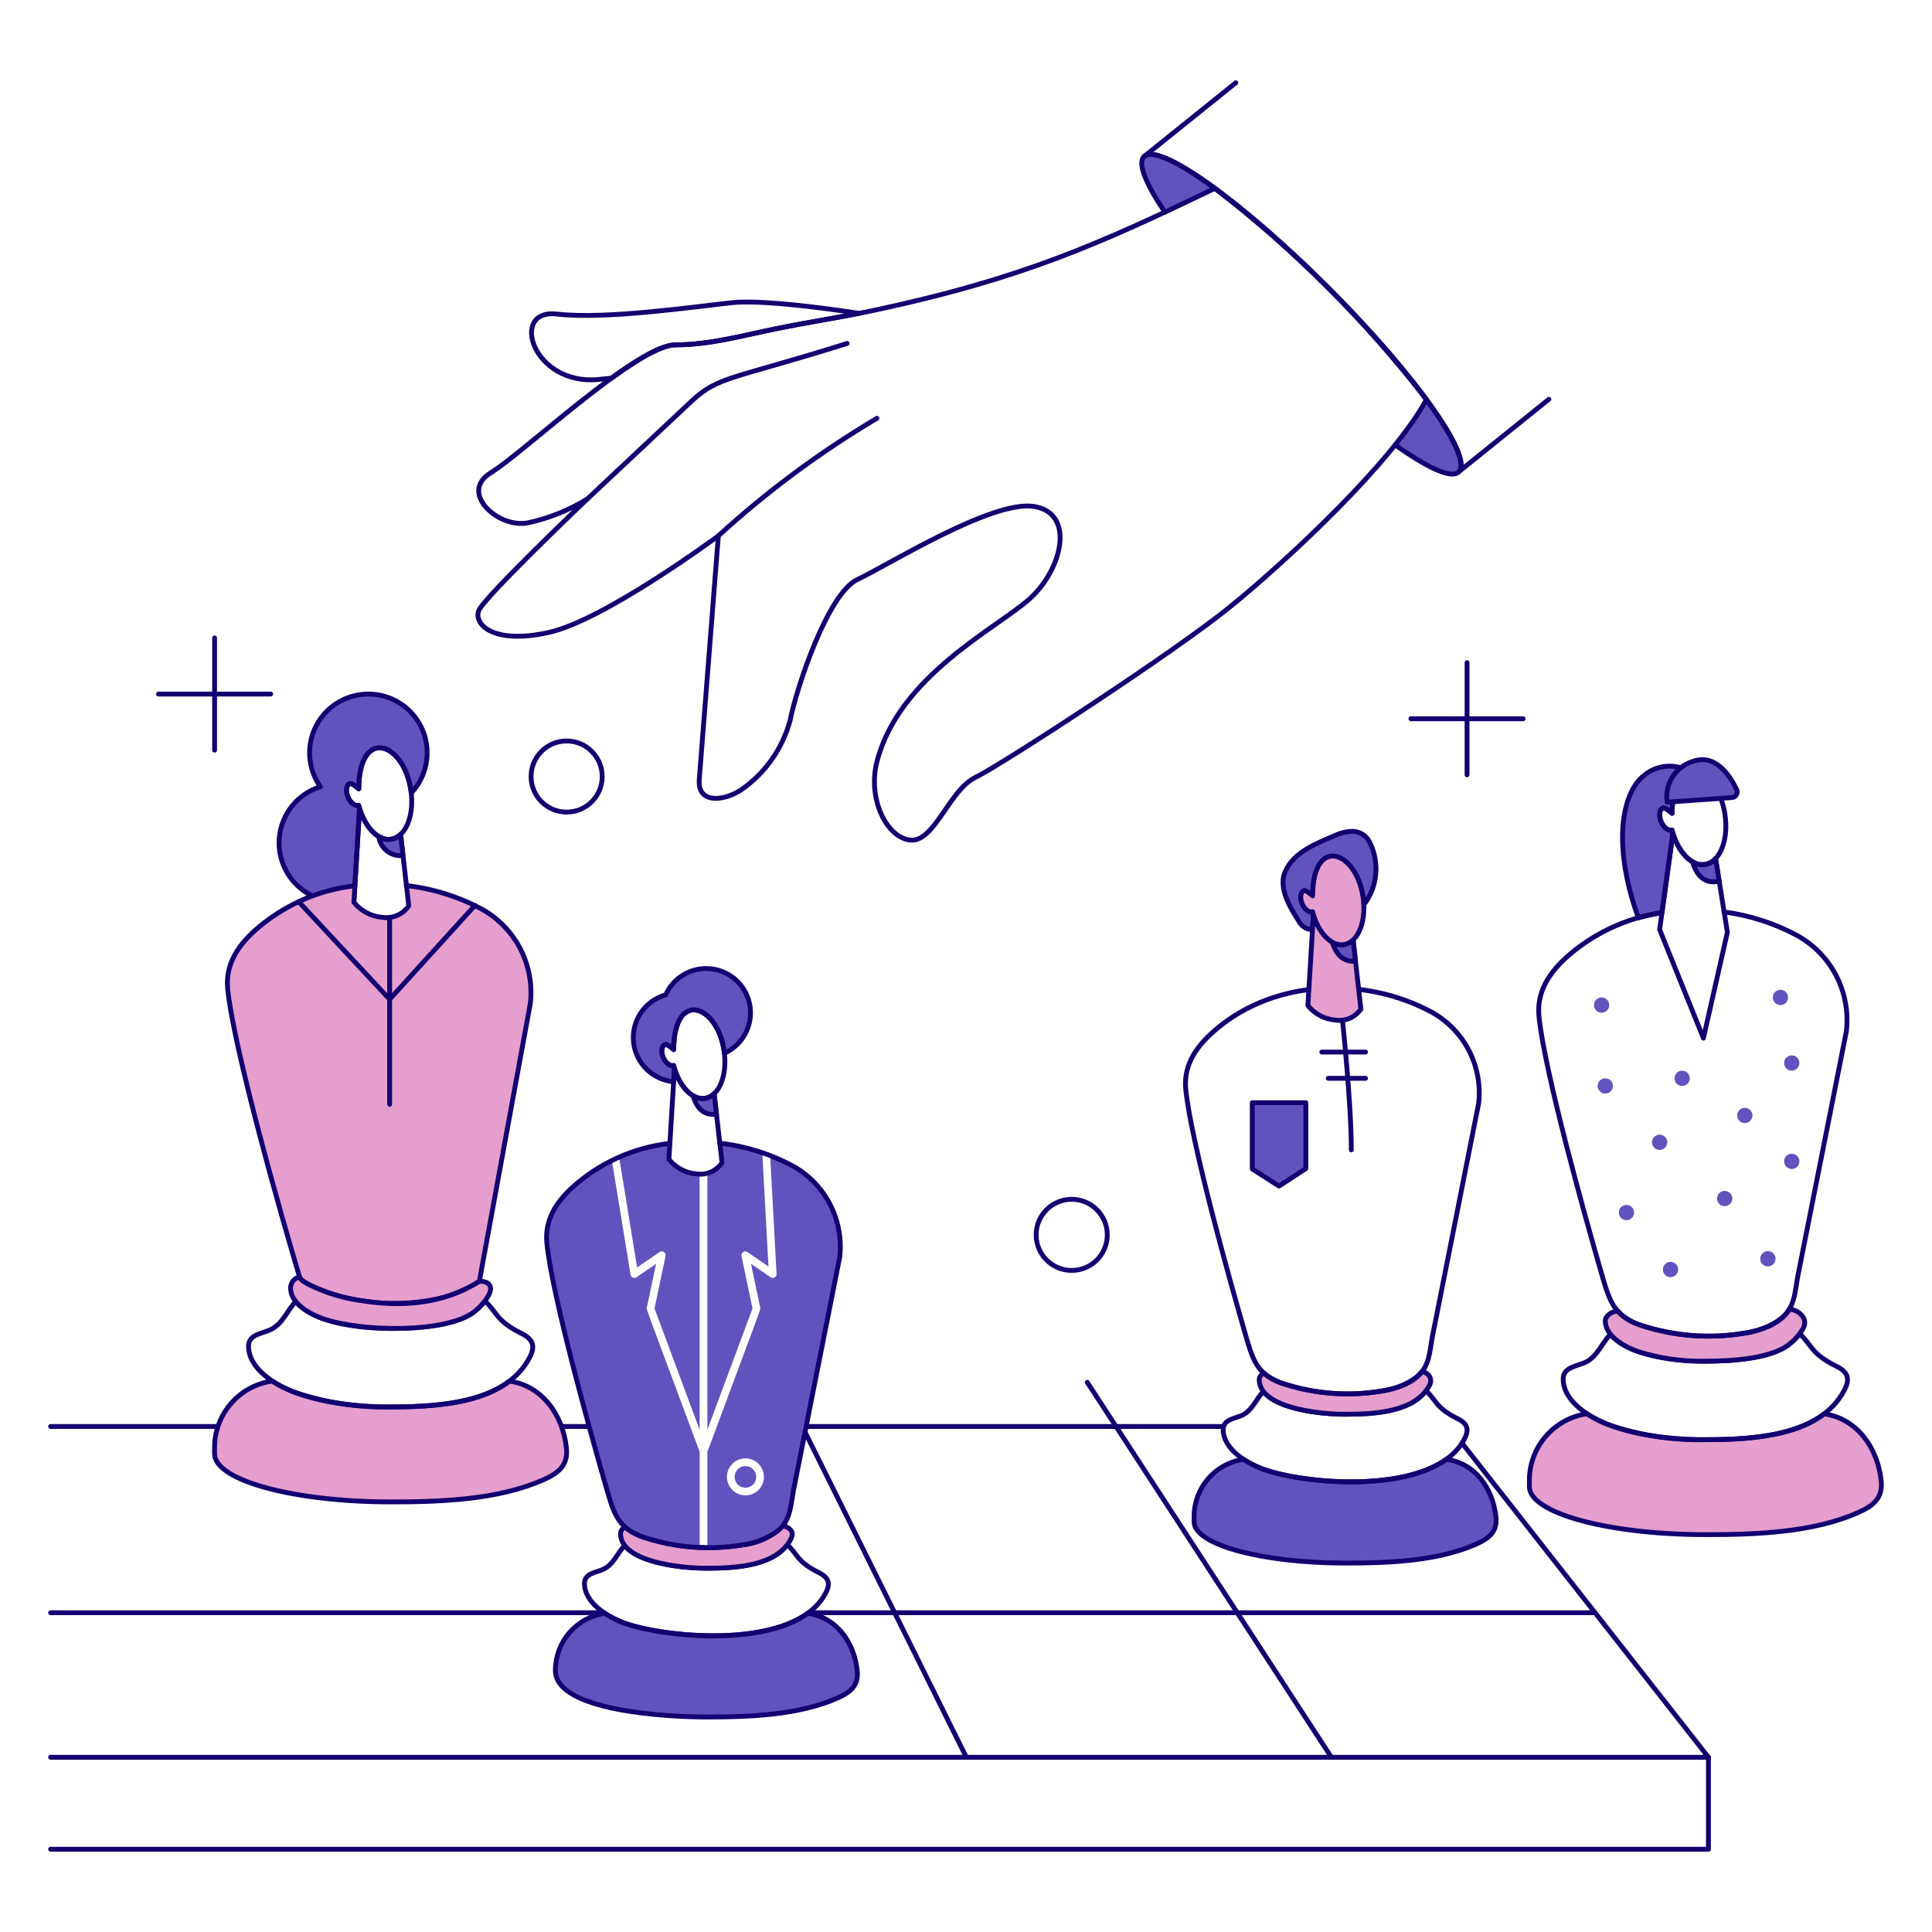 <svg xmlns="http://www.w3.org/2000/svg" fill="none" viewBox="-0.25 -0.25 200 200" id="Hr-Human-Resources-2--Streamline-Bangalore.svg"><desc>Hr Human Resources 2 Streamline Illustration: https://streamlinehq.com</desc><g id="hr-human-resources-2--work-hr-human-resources"><g id="board"><path id="vector" stroke="#120071" stroke-linecap="round" stroke-linejoin="round" d="M62.271 166.697H4.988" stroke-width="0.5"></path><path id="vector_2" stroke="#120071" stroke-linecap="round" stroke-linejoin="round" d="M164.868 166.697H83.447" stroke-width="0.5"></path><path id="vector_3" stroke="#120071" stroke-linecap="round" stroke-linejoin="round" d="M60.723 147.418H4.988" stroke-width="0.5"></path><path id="vector_4" stroke="#120071" stroke-linecap="round" stroke-linejoin="round" d="M126.41 147.418H82.801" stroke-width="0.5"></path><path id="vector_5" stroke="#120071" stroke-linecap="round" stroke-linejoin="round" d="M4.988 181.664h171.62l-25.511 -32.522" stroke-width="0.5"></path><path id="vector_6" stroke="#120071" stroke-linecap="round" stroke-linejoin="round" d="M4.988 191.183h171.62v-9.519" stroke-width="0.5"></path><path id="vector_7" stroke="#120071" stroke-linecap="round" stroke-linejoin="round" d="m137.575 181.664 -25.271 -38.817" stroke-width="0.5"></path><path id="vector_8" stroke="#120071" stroke-linecap="round" stroke-linejoin="round" d="m99.785 181.664 -19.295 -38.905" stroke-width="0.5"></path></g><g id="details"><g id="group"><path id="vector_9" stroke="#120071" stroke-linecap="round" stroke-linejoin="round" d="M151.619 68.346v11.617" stroke-width="0.5"></path><path id="vector_10" stroke="#120071" stroke-linecap="round" stroke-linejoin="round" d="M157.427 74.154h-11.617" stroke-width="0.5"></path></g><g id="group_2"><path id="vector_11" stroke="#120071" stroke-linecap="round" stroke-linejoin="round" d="M21.965 65.791v11.617" stroke-width="0.5"></path><path id="vector_12" stroke="#120071" stroke-linecap="round" stroke-linejoin="round" d="M27.773 71.6H16.157" stroke-width="0.5"></path></g><path id="vector_13" stroke="#120071" stroke-linecap="round" stroke-linejoin="round" d="M58.408 83.819c2.033 0 3.682 -1.648 3.682 -3.682 0 -2.033 -1.648 -3.682 -3.682 -3.682 -2.033 0 -3.682 1.648 -3.682 3.682 0 2.033 1.648 3.682 3.682 3.682Z" stroke-width="0.5"></path><path id="vector_14" stroke="#120071" stroke-linecap="round" stroke-linejoin="round" d="M110.693 131.264c2.034 0 3.682 -1.649 3.682 -3.682 0 -2.034 -1.648 -3.682 -3.682 -3.682 -2.033 0 -3.682 1.648 -3.682 3.682 0 2.033 1.649 3.682 3.682 3.682Z" stroke-width="0.5"></path></g><g id="pawn 1"><path id="vector_15" fill="#6153bd" d="M36.88 83.111c-0.359 0.123 -0.846 -0.245 -1.103 -0.845 -0.263 -0.616 -0.184 -1.241 0.179 -1.397 0.2 -0.086 0.71 0.355 0.934 0.543 0.042 -6.583 4.855 -4.774 5.434 0.429 0.787 -0.84 1.32 -1.886 1.536 -3.017 0.216 -1.131 0.108 -2.3 -0.314 -3.371 -0.421 -1.071 -1.138 -2.001 -2.067 -2.681 -0.929 -0.68 -2.031 -1.083 -3.18 -1.162 -1.149 -0.079 -2.296 0.17 -3.309 0.717 -1.013 0.547 -1.85 1.371 -2.413 2.374 -0.564 1.004 -0.831 2.147 -0.771 3.296 0.06 1.15 0.445 2.259 1.11 3.198 -1.529 0.476 -2.809 1.536 -3.562 2.95 -0.753 1.414 -0.918 3.067 -0.46 4.601 0.458 1.535 1.503 2.827 2.908 3.596 1.405 0.769 3.056 0.954 4.596 0.513 0.637 -10.486 0.607 -9.25 0.481 -9.746Z" stroke-width="0.5"></path><path id="vector_16" stroke="#120071" stroke-linecap="round" stroke-linejoin="round" d="M36.88 83.111c-0.359 0.123 -0.846 -0.245 -1.103 -0.845 -0.263 -0.616 -0.184 -1.241 0.179 -1.397 0.2 -0.086 0.71 0.355 0.934 0.543 0.042 -6.583 4.855 -4.774 5.434 0.429 0.787 -0.84 1.32 -1.886 1.536 -3.017 0.216 -1.131 0.108 -2.3 -0.314 -3.371 -0.421 -1.071 -1.138 -2.001 -2.067 -2.681 -0.929 -0.68 -2.031 -1.083 -3.18 -1.162 -1.149 -0.079 -2.296 0.17 -3.309 0.717 -1.013 0.547 -1.85 1.371 -2.413 2.374 -0.564 1.004 -0.831 2.147 -0.771 3.296 0.06 1.15 0.445 2.259 1.11 3.198 -1.529 0.476 -2.809 1.536 -3.562 2.95 -0.753 1.414 -0.918 3.067 -0.46 4.601 0.458 1.535 1.503 2.827 2.908 3.596 1.405 0.769 3.056 0.954 4.596 0.513 0.637 -10.486 0.607 -9.25 0.481 -9.746Z" stroke-width="0.5"></path><path id="vector_17" fill="#e69ece" d="M49.706 93.9c-2.447 -1.325 -5.126 -2.167 -7.891 -2.482l0.238 2.117c-0.297 0.43 -0.708 0.768 -1.187 0.976 -0.479 0.208 -1.007 0.277 -1.523 0.2 -0.574 -0.043 -1.133 -0.204 -1.643 -0.473 -0.509 -0.269 -0.958 -0.64 -1.317 -1.09l0.1 -1.705c-3.936 0.452 -7.629 2.137 -10.549 4.816 -1.674 1.572 -2.85 3.448 -2.615 5.845 0.599 6.171 5.686 24.014 7.459 29.899 0.157 0.522 2.177 1.272 2.639 1.458 3.947 1.386 8.212 1.594 12.275 0.599 1.296 -0.38 2.534 -0.938 3.677 -1.657l5.279 -28.776c0.223 -1.928 -0.127 -3.878 -1.006 -5.608 -0.879 -1.73 -2.248 -3.163 -3.937 -4.119Z" stroke-width="0.5"></path><path id="vector_18" stroke="#120071" stroke-linecap="round" stroke-linejoin="round" d="M36.487 91.443c-3.938 0.451 -7.631 2.137 -10.552 4.816 -1.674 1.572 -2.85 3.448 -2.615 5.845 0.599 6.185 5.7 24.053 7.459 29.899 0.157 0.522 2.177 1.272 2.639 1.458 3.947 1.387 8.212 1.594 12.275 0.599 1.296 -0.379 2.534 -0.937 3.677 -1.657l5.279 -28.776c0.221 -1.927 -0.13 -3.876 -1.009 -5.605 -0.88 -1.729 -2.249 -3.16 -3.937 -4.116 -2.447 -1.325 -5.126 -2.167 -7.891 -2.482" stroke-width="0.5"></path><path id="vector_19" stroke="#120071" stroke-linecap="round" stroke-linejoin="round" d="M40.249 86.628c-1.311 0.209 -2.654 -1.161 -3.277 -3.192l-0.589 9.713c0.359 0.45 0.808 0.821 1.317 1.09 0.509 0.269 1.068 0.43 1.643 0.473 0.51 0.076 1.031 0.009 1.505 -0.193 0.474 -0.202 0.883 -0.532 1.181 -0.953 0.071 -0.1 0.067 0.355 -0.808 -7.435 -0.266 0.261 -0.605 0.435 -0.973 0.498Z" stroke-width="0.5"></path><path id="vector_20" fill="#6153bd" d="M38.964 86.35c0.075 0.591 0.379 1.128 0.848 1.495 0.468 0.367 1.063 0.535 1.654 0.467l-0.244 -2.18c-0.294 0.29 -0.679 0.471 -1.09 0.51 -0.411 0.04 -0.824 -0.064 -1.167 -0.293Z" stroke-width="0.5"></path><path id="vector_21" stroke="#120071" stroke-linecap="round" stroke-linejoin="round" d="M38.964 86.35c0.075 0.591 0.379 1.128 0.848 1.495 0.468 0.367 1.063 0.535 1.654 0.467l-0.244 -2.18c-0.294 0.29 -0.679 0.471 -1.09 0.51 -0.411 0.04 -0.824 -0.064 -1.167 -0.293Z" stroke-width="0.5"></path><path id="vector_22" stroke="#120071" stroke-linecap="round" stroke-linejoin="round" d="M42.273 81.465c-0.784 -4.926 -5.343 -6.484 -5.387 -0.053 -0.223 -0.188 -0.734 -0.627 -0.934 -0.543 -0.362 0.156 -0.442 0.78 -0.179 1.397 0.257 0.599 0.744 0.968 1.103 0.845 0.574 2.208 1.989 3.738 3.369 3.517 1.536 -0.244 2.447 -2.556 2.027 -5.163Z" stroke-width="0.5"></path><path id="vector_23" stroke="#120071" stroke-linecap="round" stroke-linejoin="round" d="M40.084 94.722v19.347" stroke-width="0.5"></path><path id="vector_24" stroke="#120071" stroke-linecap="round" stroke-linejoin="round" d="m30.668 93.089 9.416 10.111 8.824 -9.713" stroke-width="0.5"></path><path id="vector_25" fill="#e69ece" d="M58.381 149.602c-0.374 -3.336 -2.446 -6.373 -5.89 -6.883 -3.085 2.355 -7.999 2.677 -12.296 2.677 -3.876 0 -9.056 -0.558 -12.269 -2.684 -1.657 0.24 -3.171 1.069 -4.267 2.335 -1.095 1.266 -1.698 2.884 -1.698 4.558v0.645c0 2.749 8.179 4.977 18.276 4.977 5.078 0 11.072 -0.2 15.773 -2.294 1.669 -0.737 2.57 -1.579 2.371 -3.331Z" stroke-width="0.5"></path><path id="vector_26" stroke="#120071" stroke-linecap="round" stroke-linejoin="round" d="M58.381 149.602c-0.374 -3.336 -2.446 -6.373 -5.89 -6.883 -3.085 2.355 -7.999 2.677 -12.296 2.677 -3.876 0 -9.056 -0.558 -12.269 -2.684 -1.657 0.24 -3.171 1.069 -4.267 2.335 -1.095 1.266 -1.698 2.884 -1.698 4.558v0.645c0 2.749 8.179 4.977 18.276 4.977 5.078 0 11.072 -0.2 15.773 -2.294 1.669 -0.737 2.57 -1.579 2.371 -3.331Z" stroke-width="0.5"></path><path id="vector_27" stroke="#120071" stroke-linecap="round" stroke-linejoin="round" d="M53.729 137.787c-2.704 -1.349 -2.501 -2.213 -3.791 -3.352 -0.31 0.401 -0.666 0.764 -1.061 1.081 -1.929 1.544 -6.237 1.753 -8.678 1.753 -2.973 0 -7.98 -0.493 -9.831 -2.798 -0.911 0.976 -1.345 2.3 -2.562 2.904 -0.84 0.417 -2.329 0.484 -2.328 1.728 0 2.394 2.87 4.079 4.806 4.788 3.193 1.073 6.548 1.583 9.915 1.505 5.475 0 11.953 -0.522 14.371 -5.108 0.642 -1.228 0.353 -1.906 -0.841 -2.501Z" stroke-width="0.5"></path><path id="vector_28" fill="#e69ece" d="M49.376 132.397c-2.929 1.839 -6.822 2.875 -12.34 1.98 -1.234 -0.173 -2.445 -0.481 -3.612 -0.919 -0.463 -0.187 -2.483 -0.937 -2.639 -1.458 -0.539 -0.037 -0.956 0.551 -0.956 1.097 0 1.587 2.02 2.704 3.384 3.173 4.043 1.397 12.859 1.496 15.661 -0.754 0.575 -0.451 1.061 -1.004 1.433 -1.634 0.63 -1.123 -0.166 -1.531 -0.931 -1.485Z" stroke-width="0.5"></path><path id="vector_29" stroke="#120071" stroke-linecap="round" stroke-linejoin="round" d="M49.376 132.397c-2.929 1.839 -6.822 2.875 -12.34 1.98 -1.234 -0.173 -2.445 -0.481 -3.612 -0.919 -0.463 -0.187 -2.483 -0.937 -2.639 -1.458 -0.539 -0.037 -0.956 0.551 -0.956 1.097 0 1.587 2.02 2.704 3.384 3.173 4.043 1.397 12.859 1.496 15.661 -0.754 0.575 -0.451 1.061 -1.004 1.433 -1.634 0.63 -1.123 -0.166 -1.531 -0.931 -1.485Z" stroke-width="0.5"></path></g><g id="pawn 2"><path id="vector_30" fill="#6153bd" d="M88.486 172.667c-0.336 -2.976 -2.17 -5.497 -5.122 -5.912 -4.833 3.509 -15.28 2.366 -18.989 1.011 -0.707 -0.258 -1.383 -0.598 -2.013 -1.01 -1.421 0.206 -2.721 0.918 -3.661 2.003 -0.94 1.086 -1.457 2.475 -1.457 3.91 0 4.208 11.511 4.824 15.68 4.824 4.357 0 9.5 -0.174 13.532 -1.966 1.424 -0.631 2.2 -1.354 2.031 -2.86Z" stroke-width="0.5"></path><path id="vector_31" stroke="#120071" stroke-linecap="round" stroke-linejoin="round" d="M88.486 172.667c-0.336 -2.976 -2.17 -5.497 -5.122 -5.912 -4.833 3.509 -15.28 2.366 -18.989 1.011 -0.707 -0.258 -1.383 -0.598 -2.013 -1.01 -1.421 0.206 -2.721 0.918 -3.661 2.003 -0.94 1.086 -1.457 2.475 -1.457 3.91 0 4.208 11.511 4.824 15.68 4.824 4.357 0 9.5 -0.174 13.532 -1.966 1.424 -0.631 2.2 -1.354 2.031 -2.86Z" stroke-width="0.5"></path><path id="vector_32" stroke="#120071" stroke-linecap="round" stroke-linejoin="round" d="M84.495 162.534c-2.307 -1.15 -2.156 -1.907 -3.247 -2.874 -1.672 2.195 -5.376 2.431 -8.367 2.431 -2.458 0 -7.055 -0.511 -8.469 -2.364 -0.76 0.838 -1.137 1.945 -2.164 2.454 -0.72 0.358 -1.995 0.415 -1.995 1.482 0 2.054 2.463 3.499 4.124 4.107 4.308 1.574 17.7 2.862 20.838 -3.092 0.553 -1.051 0.304 -1.634 -0.72 -2.144Z" stroke-width="0.5"></path><path id="vector_33" fill="#e69ece" d="M81.054 157.762c-0.087 -0.041 -0.183 -0.059 -0.279 -0.053 -1.15 1.139 -2.661 1.84 -4.273 1.982 -3.35 0.542 -6.78 0.277 -10.008 -0.77 -0.733 -0.221 -1.415 -0.585 -2.008 -1.07 -0.142 0.044 -0.267 0.132 -0.356 0.249 -0.089 0.119 -0.139 0.262 -0.142 0.411 0 2.857 5.965 3.58 8.893 3.58 3.192 0 7.201 -0.265 8.678 -2.906 0.394 -0.699 0.217 -1.081 -0.504 -1.423Z" stroke-width="0.5"></path><path id="vector_34" stroke="#120071" stroke-linecap="round" stroke-linejoin="round" d="M81.054 157.762c-0.087 -0.041 -0.183 -0.059 -0.279 -0.053 -1.15 1.139 -2.661 1.84 -4.273 1.982 -3.35 0.542 -6.78 0.277 -10.008 -0.77 -0.733 -0.221 -1.415 -0.585 -2.008 -1.07 -0.142 0.044 -0.267 0.132 -0.356 0.249 -0.089 0.119 -0.139 0.262 -0.142 0.411 0 2.857 5.965 3.58 8.893 3.58 3.192 0 7.201 -0.265 8.678 -2.906 0.394 -0.699 0.217 -1.081 -0.504 -1.423Z" stroke-width="0.5"></path><path id="vector_35" fill="#6153bd" d="M72.849 100.011c-0.887 0.001 -1.756 0.259 -2.499 0.744 -0.744 0.484 -1.331 1.174 -1.69 1.985 -1.034 0.29 -1.933 0.933 -2.542 1.816 -0.609 0.885 -0.888 1.954 -0.79 3.023 0.098 1.068 0.569 2.069 1.328 2.827 0.76 0.758 1.762 1.226 2.831 1.322 0.1 -1.648 0.111 -1.233 -0.006 -1.682 -0.348 0.119 -0.819 -0.237 -1.067 -0.817 -0.255 -0.599 -0.179 -1.197 0.173 -1.352 0.193 -0.082 0.687 0.343 0.903 0.526 0.041 -6.346 4.667 -4.639 5.255 0.376 0.956 -0.432 1.735 -1.179 2.207 -2.117 0.472 -0.937 0.608 -2.007 0.387 -3.033 -0.222 -1.025 -0.788 -1.944 -1.605 -2.602 -0.817 -0.658 -1.835 -1.017 -2.884 -1.016Z" stroke-width="0.5"></path><path id="vector_36" stroke="#120071" stroke-linecap="round" stroke-linejoin="round" d="M72.849 100.011c-0.887 0.001 -1.756 0.259 -2.499 0.744 -0.744 0.484 -1.331 1.174 -1.69 1.985 -1.034 0.29 -1.933 0.933 -2.542 1.816 -0.609 0.885 -0.888 1.954 -0.79 3.023 0.098 1.068 0.569 2.069 1.328 2.827 0.76 0.758 1.762 1.226 2.831 1.322 0.1 -1.648 0.111 -1.233 -0.006 -1.682 -0.348 0.119 -0.819 -0.237 -1.067 -0.817 -0.255 -0.599 -0.179 -1.197 0.173 -1.352 0.193 -0.082 0.687 0.343 0.903 0.526 0.041 -6.346 4.667 -4.639 5.255 0.376 0.956 -0.432 1.735 -1.179 2.207 -2.117 0.472 -0.937 0.608 -2.007 0.387 -3.033 -0.222 -1.025 -0.788 -1.944 -1.605 -2.602 -0.817 -0.658 -1.835 -1.017 -2.884 -1.016Z" stroke-width="0.5"></path><path id="vector_37" fill="#6153bd" d="m63.84 119.536 1.865 11.418 2.326 -1.596c0.066 -0.045 0.144 -0.069 0.223 -0.069 0.08 -0.001 0.158 0.023 0.224 0.067 0.066 0.045 0.118 0.108 0.148 0.182 0.03 0.074 0.037 0.155 0.021 0.232l-1.143 5.431 4.672 12.556v-26.456c-0.607 -0.029 -1.202 -0.181 -1.749 -0.446 -0.547 -0.264 -1.035 -0.637 -1.434 -1.096l0.1 -1.65c-1.809 0.226 -3.578 0.707 -5.253 1.426Z" stroke-width="0.5"></path><path id="vector_38" fill="#6153bd" d="M72.179 150.047c-5.534 -14.872 -5.514 -14.719 -5.476 -14.895l0.962 -4.571 -2.023 1.387c-0.055 0.038 -0.12 0.062 -0.186 0.068 -0.067 0.007 -0.134 -0.003 -0.196 -0.03 -0.062 -0.026 -0.116 -0.068 -0.157 -0.121 -0.041 -0.053 -0.069 -0.115 -0.08 -0.182l-1.93 -11.822c-1.538 0.746 -2.954 1.72 -4.202 2.887 -1.62 1.521 -2.757 3.337 -2.531 5.656 0.525 5.387 4.606 19.971 6.112 25.167 0.386 1.333 0.78 3.023 1.781 4.04 1.596 1.62 5.72 2.219 7.928 2.314v-9.898Z" stroke-width="0.5"></path><path id="vector_39" fill="#6153bd" d="M72.977 121.206v26.552l4.672 -12.556 -1.141 -5.428c-0.017 -0.078 -0.01 -0.16 0.021 -0.233 0.03 -0.074 0.082 -0.137 0.148 -0.182 0.066 -0.044 0.145 -0.068 0.224 -0.067 0.08 0 0.158 0.025 0.224 0.07l2.177 1.496 -0.639 -11.777c-1.43 -0.483 -2.907 -0.814 -4.406 -0.989l0.23 2.049c-0.363 0.521 -0.897 0.898 -1.509 1.064Z" stroke-width="0.5"></path><path id="vector_40" fill="#6153bd" d="M76.915 151.52c-0.221 0.001 -0.437 0.067 -0.621 0.19 -0.184 0.123 -0.327 0.297 -0.411 0.502 -0.084 0.204 -0.107 0.429 -0.063 0.646 0.043 0.216 0.15 0.416 0.306 0.572 0.156 0.157 0.356 0.263 0.573 0.306 0.217 0.043 0.442 0.021 0.646 -0.064 0.204 -0.085 0.379 -0.228 0.502 -0.412 0.123 -0.184 0.188 -0.4 0.188 -0.621 -0 -0.296 -0.118 -0.581 -0.328 -0.79 -0.21 -0.21 -0.494 -0.328 -0.791 -0.328Z" stroke-width="0.5"></path><path id="vector_41" fill="#6153bd" d="M81.889 120.489c-0.779 -0.425 -1.585 -0.799 -2.414 -1.118l0.664 12.246c0.004 0.075 -0.013 0.149 -0.048 0.214 -0.036 0.066 -0.089 0.12 -0.154 0.156 -0.065 0.037 -0.139 0.055 -0.214 0.051 -0.075 -0.003 -0.147 -0.027 -0.208 -0.07l-2.023 -1.388 0.962 4.572c0.038 0.176 0.058 0.021 -5.476 14.895v9.917c2.246 0.013 5.511 -0.304 7.258 -1.717 1.383 -1.118 1.354 -2.643 1.662 -4.256 0.278 -1.459 4.631 -23.292 4.779 -24.096 0.215 -1.864 -0.124 -3.752 -0.976 -5.424 -0.851 -1.673 -2.177 -3.057 -3.811 -3.982Zm-4.974 34.062c-0.379 0 -0.749 -0.113 -1.064 -0.323 -0.315 -0.21 -0.56 -0.51 -0.705 -0.86 -0.145 -0.35 -0.183 -0.735 -0.109 -1.107 0.074 -0.372 0.257 -0.713 0.525 -0.981 0.268 -0.268 0.609 -0.451 0.981 -0.525 0.372 -0.074 0.757 -0.036 1.107 0.11 0.35 0.145 0.649 0.39 0.86 0.705 0.211 0.315 0.323 0.686 0.323 1.064 -0 0.509 -0.203 0.996 -0.562 1.356 -0.359 0.359 -0.847 0.561 -1.355 0.561Z" stroke-width="0.5"></path><path id="vector_42" stroke="#120071" stroke-linecap="round" stroke-linejoin="round" d="M69.097 118.11c-3.809 0.437 -7.382 2.068 -10.207 4.658 -1.62 1.521 -2.757 3.337 -2.531 5.656 0.526 5.387 4.605 19.966 6.112 25.167 0.814 2.812 1.19 4.398 4.023 5.33 3.228 1.047 6.658 1.312 10.008 0.77 1.347 -0.155 2.633 -0.651 3.734 -1.443 1.383 -1.118 1.354 -2.643 1.662 -4.256 0.279 -1.46 4.631 -23.292 4.779 -24.096 0.215 -1.864 -0.125 -3.752 -0.976 -5.424 -0.852 -1.673 -2.177 -3.058 -3.812 -3.982 -2.368 -1.283 -4.96 -2.098 -7.636 -2.403" stroke-width="0.5"></path><path id="vector_43" stroke="#120071" stroke-linecap="round" stroke-linejoin="round" d="M72.738 113.452c-1.269 0.2 -2.57 -1.124 -3.171 -3.092l-0.571 9.398c0.348 0.436 0.782 0.795 1.275 1.055 0.493 0.26 1.034 0.417 1.59 0.458 0.493 0.074 0.997 0.01 1.456 -0.186 0.459 -0.196 0.855 -0.514 1.143 -0.921 0.073 -0.1 0.062 0.315 -0.782 -7.195 -0.258 0.252 -0.586 0.42 -0.941 0.482Z" stroke-width="0.5"></path><path id="vector_44" fill="#6153bd" d="M71.5 113.185c0.347 1.245 1.073 2.068 2.417 1.911l-0.238 -2.125c-0.283 0.281 -0.655 0.456 -1.051 0.495 -0.397 0.039 -0.795 -0.061 -1.127 -0.281Z" stroke-width="0.5"></path><path id="vector_45" stroke="#120071" stroke-linecap="round" stroke-linejoin="round" d="M71.5 113.185c0.347 1.245 1.073 2.068 2.417 1.911l-0.238 -2.125c-0.283 0.281 -0.655 0.456 -1.051 0.495 -0.397 0.039 -0.795 -0.061 -1.127 -0.281Z" stroke-width="0.5"></path><path id="vector_46" stroke="#120071" stroke-linecap="round" stroke-linejoin="round" d="M74.696 108.454c-0.753 -4.727 -5.17 -6.299 -5.21 -0.05 -0.215 -0.183 -0.71 -0.608 -0.903 -0.526 -0.351 0.151 -0.428 0.755 -0.173 1.352 0.248 0.58 0.719 0.937 1.067 0.817 0.555 2.137 1.925 3.617 3.26 3.404 1.483 -0.235 2.36 -2.474 1.958 -4.997Z" stroke-width="0.5"></path></g><g id="pawn 4"><path id="vector_47" fill="#6153bd" d="M171.794 94.226c1.263 -9.184 1.167 -8.057 1.038 -8.554 -0.366 0.125 -0.861 -0.249 -1.121 -0.858 -0.267 -0.625 -0.187 -1.261 0.182 -1.419 0.2 -0.087 0.721 0.36 0.948 0.552 0.013 -2.068 0.599 -4.09 1.885 -4.289 -0.723 -0.438 -1.564 -0.643 -2.408 -0.588 -0.844 0.055 -1.651 0.369 -2.311 0.898 -2.327 1.751 -3.424 7.097 -0.656 14.795 0.803 -0.228 1.619 -0.407 2.444 -0.537Z" stroke-width="0.5"></path><path id="vector_48" stroke="#120071" stroke-linecap="round" stroke-linejoin="round" d="M171.794 94.226c1.263 -9.184 1.167 -8.057 1.038 -8.554 -0.366 0.125 -0.861 -0.249 -1.121 -0.858 -0.267 -0.625 -0.187 -1.261 0.182 -1.419 0.2 -0.087 0.721 0.36 0.948 0.552 0.013 -2.068 0.599 -4.09 1.885 -4.289 -0.723 -0.438 -1.564 -0.643 -2.408 -0.588 -0.844 0.055 -1.651 0.369 -2.311 0.898 -2.327 1.751 -3.424 7.097 -0.656 14.795 0.803 -0.228 1.619 -0.407 2.444 -0.537Z" stroke-width="0.5"></path><path id="vector_49" fill="#e69ece" d="M194.486 152.992c-0.374 -3.335 -2.447 -6.372 -5.891 -6.883 -3.084 2.355 -7.999 2.676 -12.296 2.676 -3.875 0 -9.055 -0.558 -12.263 -2.684 -1.657 0.24 -3.171 1.069 -4.267 2.335 -1.095 1.266 -1.699 2.884 -1.699 4.558v0.646c0 2.748 8.179 4.976 18.277 4.976 5.078 0 11.072 -0.2 15.772 -2.294 1.665 -0.736 2.565 -1.578 2.367 -3.33Z" stroke-width="0.5"></path><path id="vector_50" stroke="#120071" stroke-linecap="round" stroke-linejoin="round" d="M194.486 152.992c-0.374 -3.335 -2.447 -6.372 -5.891 -6.883 -3.084 2.355 -7.999 2.676 -12.296 2.676 -3.875 0 -9.055 -0.558 -12.263 -2.684 -1.657 0.24 -3.171 1.069 -4.267 2.335 -1.095 1.266 -1.699 2.884 -1.699 4.558v0.646c0 2.748 8.179 4.976 18.277 4.976 5.078 0 11.072 -0.2 15.772 -2.294 1.665 -0.736 2.565 -1.578 2.367 -3.33Z" stroke-width="0.5"></path><path id="vector_51" stroke="#120071" stroke-linecap="round" stroke-linejoin="round" d="M189.834 141.176c-2.705 -1.349 -2.501 -2.213 -3.791 -3.352 -0.312 0.401 -0.67 0.764 -1.068 1.081 -1.929 1.545 -6.236 1.754 -8.683 1.754 -2.973 0 -7.98 -0.499 -9.83 -2.798 -0.911 0.975 -1.346 2.299 -2.562 2.903 -0.84 0.417 -2.33 0.484 -2.329 1.729 0 2.394 2.87 4.079 4.806 4.788 3.193 1.073 6.55 1.583 9.917 1.506 5.476 0 11.954 -0.522 14.371 -5.108 0.655 -1.23 0.363 -1.908 -0.831 -2.503Z" stroke-width="0.5"></path><path id="vector_52" fill="#e69ece" d="M184.969 135.3c-0.927 1.546 -2.985 2.19 -4.764 2.482 -3.516 0.568 -7.117 0.29 -10.506 -0.809 -0.94 -0.271 -1.793 -0.782 -2.475 -1.483 -0.538 -0.037 -1.297 0.452 -1.297 0.998 0 1.588 2.021 2.704 3.384 3.173 2.257 0.712 4.616 1.049 6.982 0.998 2.442 0 6.749 -0.204 8.683 -1.754 0.576 -0.45 1.062 -1.003 1.433 -1.633 0.63 -1.121 -0.676 -2.017 -1.441 -1.971Z" stroke-width="0.5"></path><path id="vector_53" stroke="#120071" stroke-linecap="round" stroke-linejoin="round" d="M184.969 135.3c-0.927 1.546 -2.985 2.19 -4.764 2.482 -3.516 0.568 -7.117 0.29 -10.506 -0.809 -0.94 -0.271 -1.793 -0.782 -2.475 -1.483 -0.538 -0.037 -1.297 0.452 -1.297 0.998 0 1.588 2.021 2.704 3.384 3.173 2.257 0.712 4.616 1.049 6.982 0.998 2.442 0 6.749 -0.204 8.683 -1.754 0.576 -0.45 1.062 -1.003 1.433 -1.633 0.63 -1.121 -0.676 -2.017 -1.441 -1.971Z" stroke-width="0.5"></path><path id="vector_54" stroke="#120071" stroke-linecap="round" stroke-linejoin="round" d="M171.794 94.226c-3.764 0.551 -7.275 2.223 -10.075 4.798 -1.696 1.596 -2.893 3.503 -2.656 5.937 0.552 5.656 4.835 20.958 6.416 26.417 0.855 2.953 1.249 4.616 4.222 5.595 3.389 1.099 6.989 1.377 10.506 0.809 1.414 -0.164 2.763 -0.685 3.919 -1.516 1.45 -1.173 1.42 -2.774 1.744 -4.468 0.293 -1.532 4.862 -24.448 5.016 -25.292 0.226 -1.958 -0.13 -3.938 -1.023 -5.695 -0.894 -1.757 -2.285 -3.211 -4.001 -4.18 -2.37 -1.285 -4.956 -2.123 -7.629 -2.474" stroke-width="0.5"></path><path id="vector_55" stroke="#120071" stroke-linecap="round" stroke-linejoin="round" d="M177.346 88.638c-0.285 0.319 -0.669 0.532 -1.091 0.606 -1.332 0.212 -2.693 -1.18 -3.329 -3.244l-1.372 9.975 4.533 11.245 2.482 -10.962 -1.223 -7.621Z" stroke-width="0.5"></path><path id="vector_56" fill="#6153bd" d="M174.962 88.969c0.405 1.434 1.329 2.369 2.756 1.983l-0.371 -2.314c-0.29 0.334 -0.691 0.552 -1.13 0.613 -0.439 0.061 -0.885 -0.039 -1.255 -0.282Z" stroke-width="0.5"></path><path id="vector_57" stroke="#120071" stroke-linecap="round" stroke-linejoin="round" d="M174.962 88.969c0.405 1.434 1.329 2.369 2.756 1.983l-0.371 -2.314c-0.29 0.334 -0.691 0.552 -1.13 0.613 -0.439 0.061 -0.885 -0.039 -1.255 -0.282Z" stroke-width="0.5"></path><path id="vector_58" stroke="#120071" stroke-linecap="round" stroke-linejoin="round" d="M178.309 83.999c-0.798 -5.002 -5.426 -6.583 -5.468 -0.053 -0.226 -0.191 -0.745 -0.638 -0.948 -0.552 -0.368 0.158 -0.449 0.798 -0.182 1.418 0.261 0.608 0.755 0.984 1.121 0.858 0.582 2.243 2.02 3.796 3.421 3.573 1.557 -0.247 2.477 -2.595 2.055 -5.245Z" stroke-width="0.5"></path><path id="vector_59" fill="#6153bd" d="m172.327 82.793 6.719 -0.482c0.094 -0.007 0.185 -0.037 0.264 -0.086 0.08 -0.05 0.147 -0.119 0.194 -0.2 0.047 -0.081 0.074 -0.173 0.078 -0.267 0.004 -0.094 -0.015 -0.188 -0.056 -0.273 -0.622 -1.318 -2.146 -3.791 -4.54 -2.912 -0.873 0.271 -1.621 0.845 -2.109 1.619 -0.488 0.774 -0.682 1.696 -0.551 2.601Z" stroke-width="0.5"></path><path id="vector_60" stroke="#120071" stroke-linecap="round" stroke-linejoin="round" d="m172.327 82.793 6.719 -0.482c0.094 -0.007 0.185 -0.037 0.264 -0.086 0.08 -0.05 0.147 -0.119 0.194 -0.2 0.047 -0.081 0.074 -0.173 0.078 -0.267 0.004 -0.094 -0.015 -0.188 -0.056 -0.273 -0.622 -1.318 -2.146 -3.791 -4.54 -2.912 -0.873 0.271 -1.621 0.845 -2.109 1.619 -0.488 0.774 -0.682 1.696 -0.551 2.601Z" stroke-width="0.5"></path><path id="vector_61" fill="#6153bd" d="M165.548 104.587c0.437 0 0.791 -0.354 0.791 -0.791 0 -0.437 -0.354 -0.791 -0.791 -0.791 -0.437 0 -0.791 0.354 -0.791 0.791 0 0.437 0.354 0.791 0.791 0.791Z" stroke-width="0.5"></path><path id="vector_62" fill="#6153bd" d="M171.554 118.79c0.437 0 0.791 -0.354 0.791 -0.791 0 -0.437 -0.354 -0.791 -0.791 -0.791 -0.437 0 -0.791 0.354 -0.791 0.791 0 0.437 0.354 0.791 0.791 0.791Z" stroke-width="0.5"></path><path id="vector_63" fill="#6153bd" d="M173.885 112.167c0.437 0 0.791 -0.354 0.791 -0.791 0 -0.437 -0.354 -0.791 -0.791 -0.791 -0.437 0 -0.791 0.354 -0.791 0.791 0 0.437 0.354 0.791 0.791 0.791Z" stroke-width="0.5"></path><path id="vector_64" fill="#6153bd" d="M180.373 116.013c0.437 0 0.791 -0.354 0.791 -0.791 0 -0.437 -0.354 -0.791 -0.791 -0.791 -0.437 0 -0.791 0.354 -0.791 0.791 0 0.437 0.354 0.791 0.791 0.791Z" stroke-width="0.5"></path><path id="vector_65" fill="#6153bd" d="M185.231 110.584c0.437 0 0.791 -0.354 0.791 -0.791 0 -0.437 -0.354 -0.791 -0.791 -0.791 -0.437 0 -0.791 0.354 -0.791 0.791 0 0.437 0.354 0.791 0.791 0.791Z" stroke-width="0.5"></path><path id="vector_66" fill="#6153bd" d="M168.119 126.063c0.437 0 0.791 -0.354 0.791 -0.791 0 -0.437 -0.354 -0.791 -0.791 -0.791 -0.437 0 -0.791 0.354 -0.791 0.791 0 0.437 0.354 0.791 0.791 0.791Z" stroke-width="0.5"></path><path id="vector_67" fill="#6153bd" d="M172.681 131.96c0.437 0 0.791 -0.354 0.791 -0.791 0 -0.437 -0.354 -0.791 -0.791 -0.791 -0.437 0 -0.791 0.354 -0.791 0.791 0 0.437 0.354 0.791 0.791 0.791Z" stroke-width="0.5"></path><path id="vector_68" fill="#6153bd" d="M178.288 124.615c0.437 0 0.791 -0.354 0.791 -0.791 0 -0.437 -0.354 -0.791 -0.791 -0.791 -0.437 0 -0.791 0.354 -0.791 0.791 0 0.437 0.354 0.791 0.791 0.791Z" stroke-width="0.5"></path><path id="vector_69" fill="#6153bd" d="M182.763 130.847c0.437 0 0.791 -0.354 0.791 -0.791 0 -0.437 -0.354 -0.791 -0.791 -0.791 -0.437 0 -0.791 0.354 -0.791 0.791 0 0.437 0.354 0.791 0.791 0.791Z" stroke-width="0.5"></path><path id="vector_70" fill="#6153bd" d="M185.231 120.764c0.437 0 0.791 -0.354 0.791 -0.791 0 -0.437 -0.354 -0.791 -0.791 -0.791 -0.437 0 -0.791 0.354 -0.791 0.791 0 0.437 0.354 0.791 0.791 0.791Z" stroke-width="0.5"></path><path id="vector_71" fill="#6153bd" d="M165.931 112.958c0.437 0 0.791 -0.354 0.791 -0.791 0 -0.437 -0.354 -0.791 -0.791 -0.791 -0.437 0 -0.791 0.354 -0.791 0.791 0 0.437 0.354 0.791 0.791 0.791Z" stroke-width="0.5"></path><path id="vector_72" fill="#6153bd" d="M184.058 103.795c0.437 0 0.791 -0.354 0.791 -0.791 0 -0.437 -0.354 -0.791 -0.791 -0.791 -0.437 0 -0.791 0.354 -0.791 0.791 0 0.437 0.354 0.791 0.791 0.791Z" stroke-width="0.5"></path></g><g id="pawn 3"><path id="vector_73" fill="#6153bd" d="M141.564 86.996c-0.153 -0.343 -0.399 -0.636 -0.71 -0.846 -0.312 -0.21 -0.676 -0.328 -1.051 -0.34 -0.629 0.001 -1.25 0.144 -1.816 0.417 -1.922 0.822 -4.316 1.696 -5.204 3.775 -0.698 1.625 0.443 3.601 1.407 5.08 0.128 0.271 0.329 0.5 0.583 0.659 0.253 0.159 0.548 0.242 0.847 0.239 0.112 -1.829 0.121 -1.402 0 -1.849 -0.348 0.12 -0.82 -0.237 -1.068 -0.817 -0.254 -0.599 -0.178 -1.197 0.173 -1.352 0.194 -0.083 0.688 0.343 0.904 0.525 0.042 -6.639 5.059 -4.416 5.3 0.933 0.694 -0.905 1.122 -1.986 1.235 -3.121 0.113 -1.135 -0.095 -2.279 -0.598 -3.302Z" stroke-width="0.5"></path><path id="vector_74" stroke="#120071" stroke-linecap="round" stroke-linejoin="round" d="M141.564 86.996c-0.153 -0.343 -0.399 -0.636 -0.71 -0.846 -0.312 -0.21 -0.676 -0.328 -1.051 -0.34 -0.629 0.001 -1.25 0.144 -1.816 0.417 -1.922 0.822 -4.316 1.696 -5.204 3.775 -0.698 1.625 0.443 3.601 1.407 5.08 0.128 0.271 0.329 0.5 0.583 0.659 0.253 0.159 0.548 0.242 0.847 0.239 0.112 -1.829 0.121 -1.402 0 -1.849 -0.348 0.12 -0.82 -0.237 -1.068 -0.817 -0.254 -0.599 -0.178 -1.197 0.173 -1.352 0.194 -0.083 0.688 0.343 0.904 0.525 0.042 -6.639 5.059 -4.416 5.3 0.933 0.694 -0.905 1.122 -1.986 1.235 -3.121 0.113 -1.135 -0.095 -2.279 -0.598 -3.302Z" stroke-width="0.5"></path><path id="vector_75" fill="#6153bd" d="M154.605 156.732c-0.33 -2.875 -2.112 -5.508 -5.133 -5.916 -4.765 3.426 -15.025 2.459 -18.978 1.015 -0.708 -0.258 -1.384 -0.598 -2.015 -1.009 -1.421 0.205 -2.721 0.917 -3.661 2.003 -0.94 1.086 -1.456 2.474 -1.456 3.91v0.554c0 2.358 7.019 4.27 15.68 4.27 4.357 0 9.499 -0.174 13.532 -1.966 1.429 -0.635 2.201 -1.358 2.032 -2.861Z" stroke-width="0.5"></path><path id="vector_76" stroke="#120071" stroke-linecap="round" stroke-linejoin="round" d="M154.605 156.732c-0.33 -2.875 -2.112 -5.508 -5.133 -5.916 -4.765 3.426 -15.025 2.459 -18.978 1.015 -0.708 -0.258 -1.384 -0.598 -2.015 -1.009 -1.421 0.205 -2.721 0.917 -3.661 2.003 -0.94 1.086 -1.456 2.474 -1.456 3.91v0.554c0 2.358 7.019 4.27 15.68 4.27 4.357 0 9.499 -0.174 13.532 -1.966 1.429 -0.635 2.201 -1.358 2.032 -2.861Z" stroke-width="0.5"></path><path id="vector_77" stroke="#120071" stroke-linecap="round" stroke-linejoin="round" d="M150.614 146.596c-2.309 -1.151 -2.156 -1.907 -3.247 -2.874 -1.672 2.195 -5.376 2.43 -8.368 2.43 -2.457 0 -7.054 -0.51 -8.468 -2.363 -0.741 0.798 -1.128 1.94 -2.164 2.454 -0.721 0.357 -1.995 0.415 -1.995 1.482 0 2.054 2.462 3.499 4.124 4.107 4.605 1.683 17.775 2.717 20.838 -3.092 0.552 -1.051 0.304 -1.634 -0.72 -2.144Z" stroke-width="0.5"></path><path id="vector_78" fill="#e69ece" d="M146.911 141.769c-0.688 0.905 -1.915 1.618 -4.263 2.002 -3.35 0.541 -6.781 0.277 -10.008 -0.77 -0.746 -0.219 -1.438 -0.591 -2.033 -1.09 -0.143 0.044 -0.267 0.131 -0.357 0.25 -0.089 0.119 -0.139 0.262 -0.142 0.412 0 2.856 5.965 3.579 8.892 3.579 3.192 0 7.203 -0.265 8.678 -2.906 0.102 -0.14 0.163 -0.305 0.176 -0.478 0.013 -0.173 -0.022 -0.345 -0.102 -0.499 -0.08 -0.154 -0.2 -0.281 -0.349 -0.37 -0.149 -0.089 -0.319 -0.134 -0.492 -0.131Z" stroke-width="0.5"></path><path id="vector_79" stroke="#120071" stroke-linecap="round" stroke-linejoin="round" d="M146.911 141.769c-0.688 0.905 -1.915 1.618 -4.263 2.002 -3.35 0.541 -6.781 0.277 -10.008 -0.77 -0.746 -0.219 -1.438 -0.591 -2.033 -1.09 -0.143 0.044 -0.267 0.131 -0.357 0.25 -0.089 0.119 -0.139 0.262 -0.142 0.412 0 2.856 5.965 3.579 8.892 3.579 3.192 0 7.203 -0.265 8.678 -2.906 0.102 -0.14 0.163 -0.305 0.176 -0.478 0.013 -0.173 -0.022 -0.345 -0.102 -0.499 -0.08 -0.154 -0.2 -0.281 -0.349 -0.37 -0.149 -0.089 -0.319 -0.134 -0.492 -0.131Z" stroke-width="0.5"></path><path id="vector_80" stroke="#120071" stroke-linecap="round" stroke-linejoin="round" d="M152.817 113.975c0.215 -1.865 -0.125 -3.753 -0.976 -5.425 -0.852 -1.673 -2.178 -3.058 -3.812 -3.982 -7.137 -3.905 -16.896 -3.451 -22.999 2.279 -1.621 1.522 -2.758 3.338 -2.532 5.657 0.527 5.387 4.606 19.966 6.113 25.166 0.814 2.813 1.189 4.399 4.023 5.331 3.228 1.047 6.658 1.312 10.008 0.77 1.348 -0.155 2.632 -0.652 3.734 -1.444 1.383 -1.117 1.354 -2.642 1.662 -4.256 0.284 -1.459 4.636 -23.291 4.78 -24.095Z" stroke-width="0.5"></path><path id="vector_81" fill="#e69ece" d="M138.883 97.531c-1.268 0.2 -2.569 -1.124 -3.17 -3.092l-0.571 9.399c0.347 0.435 0.781 0.794 1.274 1.054 0.493 0.26 1.034 0.416 1.59 0.458 0.5 0.076 1.01 0.009 1.474 -0.193 0.464 -0.2 0.862 -0.529 1.148 -0.945l-0.805 -7.163c-0.257 0.252 -0.586 0.42 -0.941 0.482Z" stroke-width="0.5"></path><path id="vector_82" stroke="#120071" stroke-linecap="round" stroke-linejoin="round" d="M138.883 97.531c-1.268 0.2 -2.569 -1.124 -3.17 -3.092l-0.571 9.399c0.347 0.435 0.781 0.794 1.274 1.054 0.493 0.26 1.034 0.416 1.59 0.458 0.5 0.076 1.01 0.009 1.474 -0.193 0.464 -0.2 0.862 -0.529 1.148 -0.945l-0.805 -7.163c-0.257 0.252 -0.586 0.42 -0.941 0.482Z" stroke-width="0.5"></path><path id="vector_83" fill="#6153bd" d="M137.664 97.276c0.613 2.095 2.039 2.023 2.407 1.968l-0.247 -2.195c-0.28 0.278 -0.647 0.453 -1.039 0.494 -0.393 0.041 -0.788 -0.053 -1.12 -0.267Z" stroke-width="0.5"></path><path id="vector_84" stroke="#120071" stroke-linecap="round" stroke-linejoin="round" d="M137.664 97.276c0.613 2.095 2.039 2.023 2.407 1.968l-0.247 -2.195c-0.28 0.278 -0.647 0.453 -1.039 0.494 -0.393 0.041 -0.788 -0.053 -1.12 -0.267Z" stroke-width="0.5"></path><path id="vector_85" fill="#e69ece" d="M140.841 92.534c-0.752 -4.727 -5.169 -6.299 -5.209 -0.051 -0.215 -0.182 -0.71 -0.607 -0.904 -0.525 -0.35 0.15 -0.428 0.755 -0.173 1.352 0.248 0.58 0.72 0.936 1.068 0.817 0.554 2.137 1.924 3.617 3.259 3.404 1.484 -0.236 2.363 -2.47 1.958 -4.997Z" stroke-width="0.5"></path><path id="vector_86" stroke="#120071" stroke-linecap="round" stroke-linejoin="round" d="M140.841 92.534c-0.752 -4.727 -5.169 -6.299 -5.209 -0.051 -0.215 -0.182 -0.71 -0.607 -0.904 -0.525 -0.35 0.15 -0.428 0.755 -0.173 1.352 0.248 0.58 0.72 0.936 1.068 0.817 0.554 2.137 1.924 3.617 3.259 3.404 1.484 -0.236 2.363 -2.47 1.958 -4.997Z" stroke-width="0.5"></path><path id="vector_87" stroke="#120071" stroke-linecap="round" stroke-linejoin="round" d="M138.722 105.364s0.916 8.587 0.916 13.426" stroke-width="0.5"></path><path id="vector_88" stroke="#120071" stroke-linecap="round" stroke-linejoin="round" d="M136.584 108.659h4.526" stroke-width="0.5"></path><path id="vector_89" stroke="#120071" stroke-linecap="round" stroke-linejoin="round" d="M137.252 111.376h3.857" stroke-width="0.5"></path><path id="vector_90" fill="#6153bd" d="M129.385 113.899h5.544v6.82l-2.772 1.815 -2.772 -1.767v-6.869Z" stroke-width="0.5"></path><path id="vector_91" stroke="#120071" stroke-linecap="round" stroke-linejoin="round" d="M129.385 113.899h5.544v6.82l-2.772 1.815 -2.772 -1.767v-6.869Z" stroke-width="0.5"></path></g><g id="hand"><path id="vector_92" stroke="#120071" stroke-linecap="round" stroke-linejoin="round" d="m61.736 39.03 1.317 -0.136c2.721 -1.974 5.187 -3.446 6.631 -3.446 3.53 0 6.952 -0.963 10.383 -1.666 2.853 -0.586 5.737 -1.033 8.598 -1.596 0 0 -9.365 -1.496 -13.093 -1.107 -3.729 0.389 -13.149 1.776 -18.154 1.182 -5.005 -0.594 -2.551 7.455 4.318 6.769Z" stroke-width="0.5"></path><path id="vector_93" fill="#6153bd" d="M147.408 41.109c-0.943 1.656 -2.027 3.227 -3.241 4.696 7.62 5.394 9.136 3.299 3.241 -4.696Z" stroke-width="0.5"></path><path id="vector_94" fill="#6153bd" d="M125.515 19.251c-7.161 -5.254 -10.027 -4.739 -5.179 2.459 1.658 -0.78 3.376 -1.597 5.179 -2.459Z" stroke-width="0.5"></path><path id="vector_95" stroke="#120071" stroke-linecap="round" stroke-linejoin="round" d="M120.336 21.706c-1.984 -2.946 -2.848 -5.062 -2.164 -5.747 1.516 -1.516 10.044 4.555 19.052 13.559 14.296 14.296 18.853 24.718 6.946 16.286" stroke-width="0.5"></path><path id="vector_96" stroke="#120071" stroke-linecap="round" stroke-linejoin="round" d="M125.515 19.252c-11.977 5.752 -19.992 9.366 -35.356 12.636 -3.35 0.713 -6.741 1.211 -10.092 1.895 -3.431 0.703 -6.853 1.666 -10.383 1.666 -3.974 0 -15.749 11.186 -19.134 13.247 -3.386 2.061 0.883 5.885 3.974 5.151 2.135 -0.473 4.175 -1.302 6.035 -2.453 0 0 -10.73 10.204 -11.253 11.578 -0.523 1.374 1.44 3.532 7.23 2.256S74.114 55.22 74.114 55.22l-1.976 25.218c-0.2 2.453 2.342 2.331 4.27 1.123 2.542 -1.733 4.371 -4.328 5.149 -7.305 0.589 -3.042 3.827 -13.051 6.968 -14.524 3.14 -1.472 13.933 -8.242 18.254 -7.555 4.321 0.687 2.944 6.476 -0.392 9.518 -3.336 3.042 -13.541 7.948 -15.851 16.878 -1.012 3.913 1.034 7.948 3.491 8.144 2.457 0.196 4.023 -5.2 6.672 -6.476 2.649 -1.276 20.606 -12.953 26.494 -17.756 5.887 -4.803 16.698 -14.877 20.222 -21.372 -6.324 -8.204 -13.686 -15.553 -21.9 -21.862Z" stroke-width="0.5"></path><path id="vector_97" stroke="#120071" stroke-linecap="round" stroke-linejoin="round" d="M74.114 55.22c5.042 -4.606 10.543 -8.684 16.416 -12.169" stroke-width="0.5"></path><path id="vector_98" stroke="#120071" stroke-linecap="round" stroke-linejoin="round" d="m60.559 51.393 10.796 -10.127c2.759 -2.588 4.207 -2.231 16.09 -5.966" stroke-width="0.5"></path><path id="vector_99" stroke="#120071" stroke-linecap="round" stroke-linejoin="round" d="m127.68 8.317 -9.507 7.643c1.516 -1.516 10.044 4.555 19.052 13.559 9.008 9.004 15.075 17.532 13.559 19.052l9.306 -7.491" stroke-width="0.5"></path></g></g></svg>